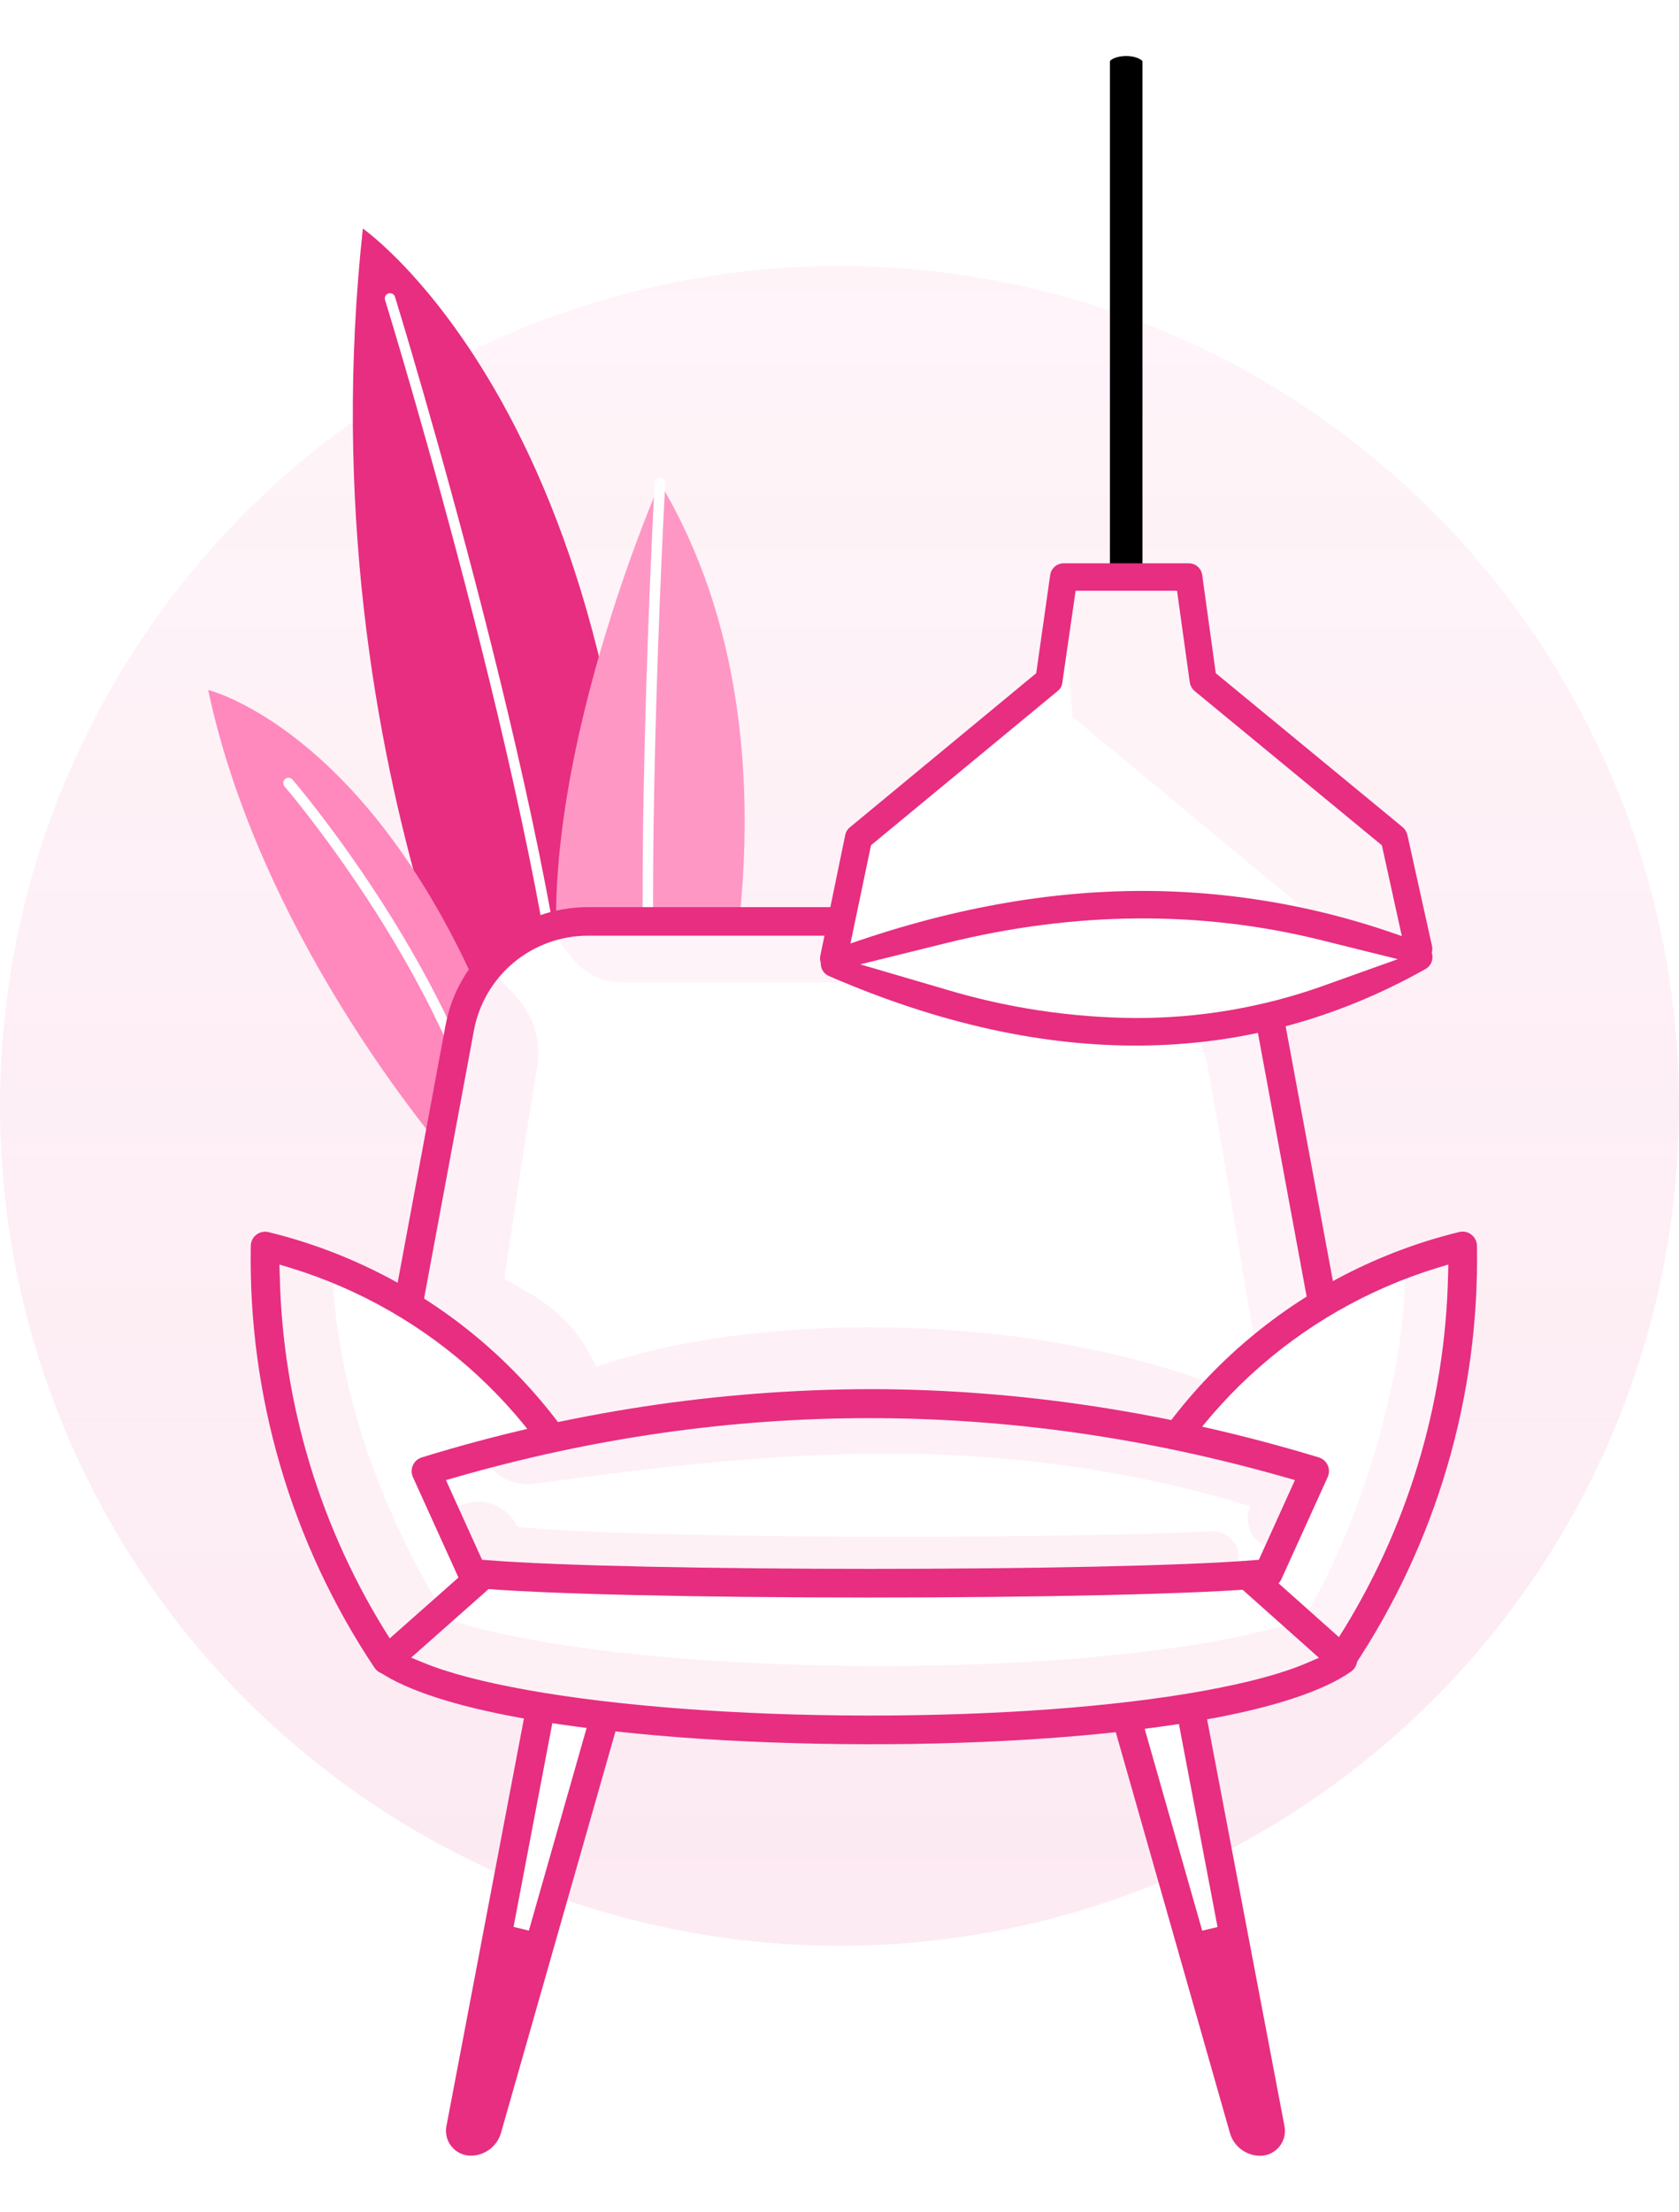 <svg width="120" height="158" viewBox="0 0 120 158" fill="none" xmlns="http://www.w3.org/2000/svg"><circle opacity=".1" cx="60" cy="79" r="60" fill="url(#paint0_linear_7_5589)"/><g filter="url(#filter0_d_7_5589)"><path d="M37.917 82.053s-16.262-28.49-11.983-67.725c0 0 22.615 15.698 19.639 67.029l-7.656.696z" fill="#E72E80"/><path d="M40.985 79.027l-.02.002c-.099.003-.196-.033-.269-.101-.073-.068-.116-.161-.12-.261-.69-19.101-12.943-58.883-13.066-59.27-.019-.091-.004-.185.042-.266.046-.08.121-.141.209-.169.088-.029.184-.024.268.014.085.038.152.105.19.19.124.4 12.407 40.265 13.102 59.475.002.095-.031.186-.093.258-.062.071-.149.116-.243.127z" fill="#fff"/><path d="M47.167 32.494s-14.602 33.152-2.856 45.854l5.62-.511s8.996-25.696-2.764-45.343z" fill="#FF97C5"/><path d="M47.05 79.318c-.096.009-.193-.02-.268-.081s-.125-.148-.138-.244c-1.682-12.982.129-46.188.147-46.521.003-.05.015-.098.037-.143.022-.045.052-.085.089-.118.037-.033.08-.059.127-.075.047-.017.097-.024.146-.021.05.003.098.015.143.037.045.021.085.052.118.089.033.037.059.08.075.127.016.047.024.097.021.146-.022.333-1.839 33.479-.16 46.371.006.049.003.098-.009.146-.013.048-.035.092-.065.131-.03.039-.067.072-.11.096-.043.025-.09.041-.139.047l-.014.011z" fill="#fff"/><path d="M14.881 47.29s15.345 3.725 23.464 33.294l-5.852.532S18.776 65.718 14.881 47.29z" fill="#FF88BD"/><path d="M35.102 80.404c-.088.008-.176-.016-.248-.067-.072-.051-.124-.126-.146-.211-3.434-13.192-14.248-25.798-14.356-25.931-.036-.036-.064-.08-.082-.128-.018-.048-.027-.099-.025-.15.002-.051.015-.101.037-.147.022-.046.053-.087.092-.121s.084-.059.132-.074c.049-.015.1-.021.151-.016.051.005.1.021.145.045.045.025.084.059.115.099.112.128 11.039 12.874 14.516 26.233.025.096.01.198-.04.284-.051.086-.133.147-.229.172l-.062.011z" fill="#fff"/><path fill-rule="evenodd" clip-rule="evenodd" d="M42.013 63.816h39.697c2.176.002 4.283.764 5.956 2.155 1.673 1.391 2.805 3.322 3.202 5.46 1.421 7.662 4.626 24.919 4.626 24.919l-5.891 16.546-26.633.554v.047l-1.096-.022-1.101.022v-.047l-26.658-.554-5.758-17.226s3.076-16.577 4.495-24.239c.397-2.139 1.53-4.071 3.204-5.462 1.673-1.391 3.781-2.153 5.958-2.153z" fill="#fff"/><path fill-rule="evenodd" clip-rule="evenodd" d="M33.545 67.344c1.791-.09 2.256.633 3.442 1.972.589.659 1.021 1.443 1.266 2.292.244.849.294 1.743.146 2.614-1.035 6.116-2.346 15.146-2.346 15.146 3.052 1.668 4.845 2.716 6.575 6.276 10.274-3.687 29.877-4.372 45.027 1.577l-.503 15.723-24.183.509v.046l-1.096-.023-1.098.023v-.046l-26.656-.556-5.761-17.228 5.188-28.318v-.007z" fill="#FDF1F7"/><path fill-rule="evenodd" clip-rule="evenodd" d="M40.035 63.819h41.675c2.176.001 4.284.762 5.957 2.152 1.673 1.39 2.806 3.322 3.203 5.46l4.624 24.919-5.887 16.545-3.803.079 5.188-10.988s-3.203-19.802-4.624-27.461c-.819-4.41-3.399-6.339-7.894-6.339H44.483c-.691-0-1.373-.157-1.994-.458-.622-.301-1.167-.739-1.595-1.281-.868-1.095-1.186-1.26-.862-2.621l.002-.007z" fill="#FEF3F8"/><path fill-rule="evenodd" clip-rule="evenodd" d="M62.937 114.521c.096.003.192-.008.284-.034l.068-.018h.068l26.268-.554c.208-.004.41-.07.579-.191s.297-.29.367-.485L96.458 96.7c.06-.169.074-.351.041-.527l-4.624-24.922c-.441-2.373-1.699-4.517-3.557-6.06-1.858-1.543-4.197-2.388-6.613-2.388h-39.697c-2.414 0-4.752.844-6.608 2.385-1.857 1.541-3.115 3.683-3.557 6.054-1.423 7.662-4.511 24.232-4.511 24.232-.031.172-.018.348.036.514l5.763 17.223c.067.201.194.377.364.502.171.126.376.195.587.199l26.347.561.068.018c.093.025.19.037.286.034l1.078-.022 1.076.018zm-1.886-2.055l-.068-.016c-.066-.015-.133-.022-.201-.023l-25.923-.55-5.449-16.29 4.461-23.971c.353-1.903 1.361-3.622 2.85-4.859 1.489-1.238 3.365-1.915 5.301-1.915h39.697c1.937.001 3.812.678 5.302 1.915 1.489 1.237 2.498 2.956 2.852 4.859l4.558 24.649-5.558 15.612-25.938.55c-.071.001-.141.009-.21.025l-.065.016-.837-.018-.774.016z" fill="#E72E80"/><path fill-rule="evenodd" clip-rule="evenodd" d="M38.8 119.131s-5.106 26.844-5.943 31.238c-.014.074-.012.15.006.222.018.073.052.141.1.199.049.058.109.104.177.136.068.032.142.049.218.049h.826c.111 0 .219-.036.308-.103.089-.066.153-.16.184-.266 1.013-3.55 8.95-31.396 8.95-31.396l-4.824-.079z" fill="#fff"/><path fill-rule="evenodd" clip-rule="evenodd" d="M44.613 119.493c.044-.153.053-.314.025-.47-.028-.157-.092-.304-.187-.432-.094-.125-.215-.228-.355-.299-.14-.072-.294-.11-.451-.113l-4.824-.081h-.018c-.239-.001-.471.082-.655.234-.184.152-.309.365-.353.599l-5.889 30.955c-.05.256-.042.52.023.773.065.253.186.489.354.689.166.202.375.365.612.476.237.112.495.169.757.169.487-.003.959-.163 1.348-.456.388-.293.671-.704.806-1.171 1.464-5.118 8.808-30.873 8.808-30.873zm-4.962.676l2.625.042-4.477 15.701-1.096-.262 2.948-15.481z" fill="#E72E80"/><path fill-rule="evenodd" clip-rule="evenodd" d="M84.918 119.131s5.106 26.844 5.943 31.238c.014.074.012.15-.006.222-.018.073-.052.141-.1.199-.048.058-.108.105-.177.137-.068.032-.143.048-.218.048h-.826c-.111 0-.219-.036-.307-.103-.089-.067-.153-.16-.184-.266-1.013-3.55-8.95-31.396-8.95-31.396l4.824-.079z" fill="#fff"/><path fill-rule="evenodd" clip-rule="evenodd" d="M79.269 118.599c-.095.128-.158.275-.186.432-.028.156-.02.317.024.469 0 0 7.344 25.756 8.796 30.873.135.468.419.879.807 1.172.389.294.862.453 1.349.455.261.001.519-.057.756-.168.236-.112.445-.274.611-.476.167-.2.288-.435.354-.688.066-.252.074-.516.025-.772l-5.891-30.957c-.044-.235-.169-.447-.353-.599-.184-.152-.416-.235-.655-.235h-.018l-4.824.082c-.155.004-.307.044-.444.115-.138.071-.257.173-.35.297zm4.802 1.577l2.948 15.482-1.096.261-4.477-15.7 2.626-.043z" fill="#E72E80"/><path fill-rule="evenodd" clip-rule="evenodd" d="M45.541 112.995s-.717-1.803-1.734-4.372c-2.113-5.325-5.472-10.067-9.798-13.827-4.325-3.76-9.49-6.43-15.06-7.784-.138 10.693 2.727 20.552 8.67 29.557l17.922-3.574z" fill="#fff"/><path fill-rule="evenodd" clip-rule="evenodd" d="M32.905 115.181l-5.28 1.383c-5.939-9.014-8.796-18.864-8.668-29.554 2.208.536 2.747.726 4.777 1.649.386 9.381 3.961 18.479 9.171 26.522z" fill="#FDF1F6"/><path fill-rule="evenodd" clip-rule="evenodd" d="M27.819 117.574l17.922-3.576c.147-.028.287-.089.408-.178.121-.089.221-.204.292-.336.072-.132.114-.278.123-.428.009-.15-.015-.3-.071-.439l-1.734-4.372c-2.176-5.475-5.632-10.35-10.08-14.217-4.448-3.867-9.758-6.613-15.486-8.01-.081-.02-.163-.03-.246-.029-.227-0-.448.075-.627.214-.122.094-.221.215-.289.352-.069.138-.105.289-.107.443-.193 10.71 2.891 21.223 8.839 30.134.112.17.273.304.461.382.189.079.396.1.597.059zm-7.851-29.241l.749.225c4.992 1.522 9.575 4.15 13.408 7.689 3.833 3.539 6.816 7.897 8.728 12.748l1.283 3.225-16.041 3.2-.207-.329c-4.961-7.777-7.692-16.765-7.894-25.985l-.025-.773z" fill="#E72E80"/><path fill-rule="evenodd" clip-rule="evenodd" d="M77.939 112.995s.717-1.803 1.734-4.372c2.113-5.325 5.473-10.067 9.798-13.827 4.325-3.76 9.49-6.43 15.06-7.784.137 10.693-2.727 20.552-8.67 29.557l-17.922-3.574z" fill="#fff"/><path fill-rule="evenodd" clip-rule="evenodd" d="M104.357 88.107c-.701 8.73-3.52 20.927-8.496 28.469l-4.17-.832c4.804-6.156 8.729-18.843 8.709-26.555l3.958-1.082z" fill="#FEF3F8"/><path fill-rule="evenodd" clip-rule="evenodd" d="M78.722 108.246c-1.015 2.553-1.728 4.353-1.734 4.371-.056.14-.08.29-.071.44.009.15.051.296.123.428.071.132.171.247.292.336.121.089.26.151.407.18l17.922 3.574c.201.039.41.018.598-.063.189-.08.349-.215.46-.388 5.949-8.91 9.033-19.422 8.84-30.131-.002-.154-.039-.307-.108-.445-.069-.138-.169-.259-.292-.353-.121-.095-.263-.16-.414-.192-.15-.032-.306-.029-.456.008-5.729 1.398-11.039 4.146-15.487 8.014-4.448 3.869-7.904 8.745-10.079 14.222zm24.772-19.13c-.202 9.22-2.932 18.208-7.894 25.985l-.205.329-16.05-3.209 1.283-3.229c1.912-4.851 4.896-9.208 8.729-12.746 3.833-3.538 8.416-6.165 13.407-7.687l.749-.225-.018.782z" fill="#E72E80"/><path fill-rule="evenodd" clip-rule="evenodd" d="M37.998 107.426H85.711l10.262 9.142c-9.575 6.806-58.733 6.547-68.304 0l10.328-9.142z" fill="#fff"/><path fill-rule="evenodd" clip-rule="evenodd" d="M31.237 113.414c12.586 4.599 48.011 4.865 61.609.361l3.133 2.789c-9.572 6.804-58.729 6.547-68.301 0l3.559-3.15z" fill="#FDF1F6"/><path fill-rule="evenodd" clip-rule="evenodd" d="M27.09 117.413c1.926 1.319 5.474 2.479 10.258 3.331 6.541 1.176 15.231 1.837 24.472 1.857 9.295.022 17.99-.613 24.475-1.783 4.791-.863 8.345-2.044 10.274-3.414.125-.089.229-.205.303-.34.074-.134.117-.284.126-.437.009-.154-.018-.308-.077-.451-.059-.142-.15-.269-.266-.372l-10.263-9.142c-.186-.167-.427-.26-.677-.262H37.998c-.249.002-.49.094-.677.26l-10.326 9.142c-.118.103-.21.231-.27.375-.06.145-.086.301-.075.457.009.154.053.305.13.44.076.135.182.251.31.339zm11.293-8.962h46.933l8.952 7.975-.812.35c-1.804.775-4.263 1.437-7.529 2.028-6.266 1.126-14.661 1.748-23.683 1.748h-.431c-9.121-.02-17.686-.676-24.111-1.823-3.234-.581-5.682-1.226-7.484-1.971l-.832-.343 8.997-7.964z" fill="#E72E80"/><path fill-rule="evenodd" clip-rule="evenodd" d="M90.653 110.386c-9.295.948-47.747.933-56.895 0l-3.309-7.295c21.17-6.465 42.343-6.416 63.511 0l-3.307 7.295z" fill="#fff"/><path fill-rule="evenodd" clip-rule="evenodd" d="M38.178 104c-.741.103-1.496-.037-2.151-.398-.655-.361-1.176-.924-1.485-1.605 21.17-6.465 38.249-5.095 59.419 1.318l-2.4 5.298h-.043c-.374.038-.751-.024-1.093-.178-.342-.155-.637-.397-.856-.703-.219-.305-.352-.663-.388-1.037-.036-.374.028-.751.185-1.092-18.141-5.497-33.819-3.991-51.189-1.603z" fill="#FDF1F7"/><path fill-rule="evenodd" clip-rule="evenodd" d="M33.322 105.39c.709-.206 1.469-.149 2.14.16.671.309 1.208.849 1.512 1.521 7.975.814 36.12.935 49.583.325.322-.02.642.045.932.186.289.141.537.355.719.62.182.265.292.572.321.892.028.32-.027.641-.16.934-.051.111-.13.208-.23.279-.1.072-.216.116-.339.129-9.884.901-45.018.869-54.04-.05l-2.05-4.518c.537-.163 1.076-.323 1.613-.478z" fill="#FDF1F6"/><path fill-rule="evenodd" clip-rule="evenodd" d="M94.259 102.111c-10.657-3.229-21.443-4.87-32.058-4.877h-.059c-10.847.032-21.629 1.676-31.992 4.877-.14.042-.269.114-.38.211-.11.096-.198.215-.259.348-.06.133-.09.277-.09.422 0 .146.031.29.09.423l3.307 7.294c.075.164.191.304.337.409.146.105.317.17.495.189 9.34.951 47.763.951 57.103 0 .178-.02.348-.085.494-.189.145-.105.261-.246.336-.409l3.309-7.296c.06-.133.091-.277.091-.423 0-.146-.031-.29-.091-.422-.06-.133-.148-.251-.257-.347-.109-.096-.238-.167-.377-.21zm-4.285 7.313l-.332.027c-5.115.414-16.258.622-27.407.622-11.149 0-22.309-.208-27.45-.625l-.332-.024-2.58-5.691.627-.18c19.641-5.663 39.634-5.663 59.421 0l.629.178-2.578 5.693z" fill="#E72E80"/><path fill-rule="evenodd" clip-rule="evenodd" d="M59.582 66.459l1.778-8.613 13.611-11.234 1.049-7.381h8.949l1.026 7.381L99.624 57.846l1.759 7.938-20.878 3.88-20.923-3.204z" fill="#fff"/><path fill-rule="evenodd" clip-rule="evenodd" d="M80.492 41.672c.717 0 1.144-.278 1.163-.381V2.381C81.621 2.286 81.209 2 80.492 2c-.717 0-1.145.278-1.164.381V41.291c.034.103.446.381 1.164.381z" fill="#000"/><path fill-rule="evenodd" clip-rule="evenodd" d="M75.971 39.571l.05-.328h8.941l1.041 7.385 13.626 11.234 1.766 7.938-3.559.66-.545-.137-20.641-17.116-.679-9.636z" fill="#FEF4F8"/><path fill-rule="evenodd" clip-rule="evenodd" d="M60.739 57.103c-.171.137-.288.33-.328.545l-1.781 8.621c-.027.124-.028.252-.003.376.025.124.075.242.148.345.076.113.173.209.286.284.113.075.24.126.373.151l20.942 3.2c.119.021.24.021.358 0l20.847-3.902c.266-.057.499-.214.652-.439.126-.211.166-.462.115-.702l-1.767-7.965c-.054-.209-.173-.396-.339-.534L86.892 46.09l-.969-7.015c-.031-.232-.146-.444-.322-.598-.176-.154-.402-.238-.635-.238h-8.949c-.236.002-.464.089-.64.245-.177.156-.291.371-.321.606l-.996 7-13.321 11.013zm14.858-9.746c.089-.066.163-.15.218-.246.056-.096.092-.202.106-.311l.954-6.599h7.248l.912 6.55c.039.241.164.461.351.618l13.378 11.017 1.457 6.626-19.71 3.67-19.783-3.025 1.526-7.278 13.344-11.02z" fill="#E72E80"/><path fill-rule="evenodd" clip-rule="evenodd" d="M59.655 66.828c13.9-5.15 27.828-5.867 41.728-.462-12.855 7.24-26.95 6.874-41.728.462z" fill="#fff"/><path fill-rule="evenodd" clip-rule="evenodd" d="M101.743 65.459c-6.39-2.515-13.195-3.809-20.062-3.815-7.229 0-14.652 1.431-22.38 4.288-.185.073-.343.199-.457.361-.113.163-.176.356-.18.554-0.0.189.056.374.161.531.105.157.255.279.43.35 15.64 6.786 29.975 6.614 42.629-.507.158-.089.289-.22.376-.379.088-.159.129-.34.12-.521-.015-.189-.083-.37-.196-.522-.112-.152-.265-.27-.441-.34zm-7.195 2.975c-4.299 1.528-8.83 2.303-13.393 2.289-4.597-.032-9.166-.721-13.569-2.045l-6.103-1.789 6.176-1.526c9.155-2.266 18.161-2.338 26.725-.214l5.516 1.369-5.352 1.915z" fill="#E72E80"/></g><defs><linearGradient id="paint0_linear_7_5589" x1="60" y1="19" x2="60" y2="139" gradientUnits="userSpaceOnUse"><stop stop-color="#E72E80" stop-opacity=".5"/><stop offset="1" stop-color="#E72E80"/></linearGradient><filter id="filter0_d_7_5589" x="10.881" y="0" width="98.686" height="158.001" filterUnits="userSpaceOnUse" color-interpolation-filters="sRGB"><feFlood flood-opacity="0" result="BackgroundImageFix"/><feColorMatrix in="SourceAlpha" values="0 0 0 0 0 0 0 0 0 0 0 0 0 0 0 0 0 0 127 0" result="hardAlpha"/><feOffset dy="2"/><feGaussianBlur stdDeviation="2"/><feComposite in2="hardAlpha" operator="out"/><feColorMatrix values="0 0 0 0 0.906 0 0 0 0 0.18 0 0 0 0 0.502 0 0 0 0.15 0"/><feBlend in2="BackgroundImageFix" result="effect1_dropShadow_7_5589"/><feBlend in="SourceGraphic" in2="effect1_dropShadow_7_5589" result="shape"/></filter></defs></svg>